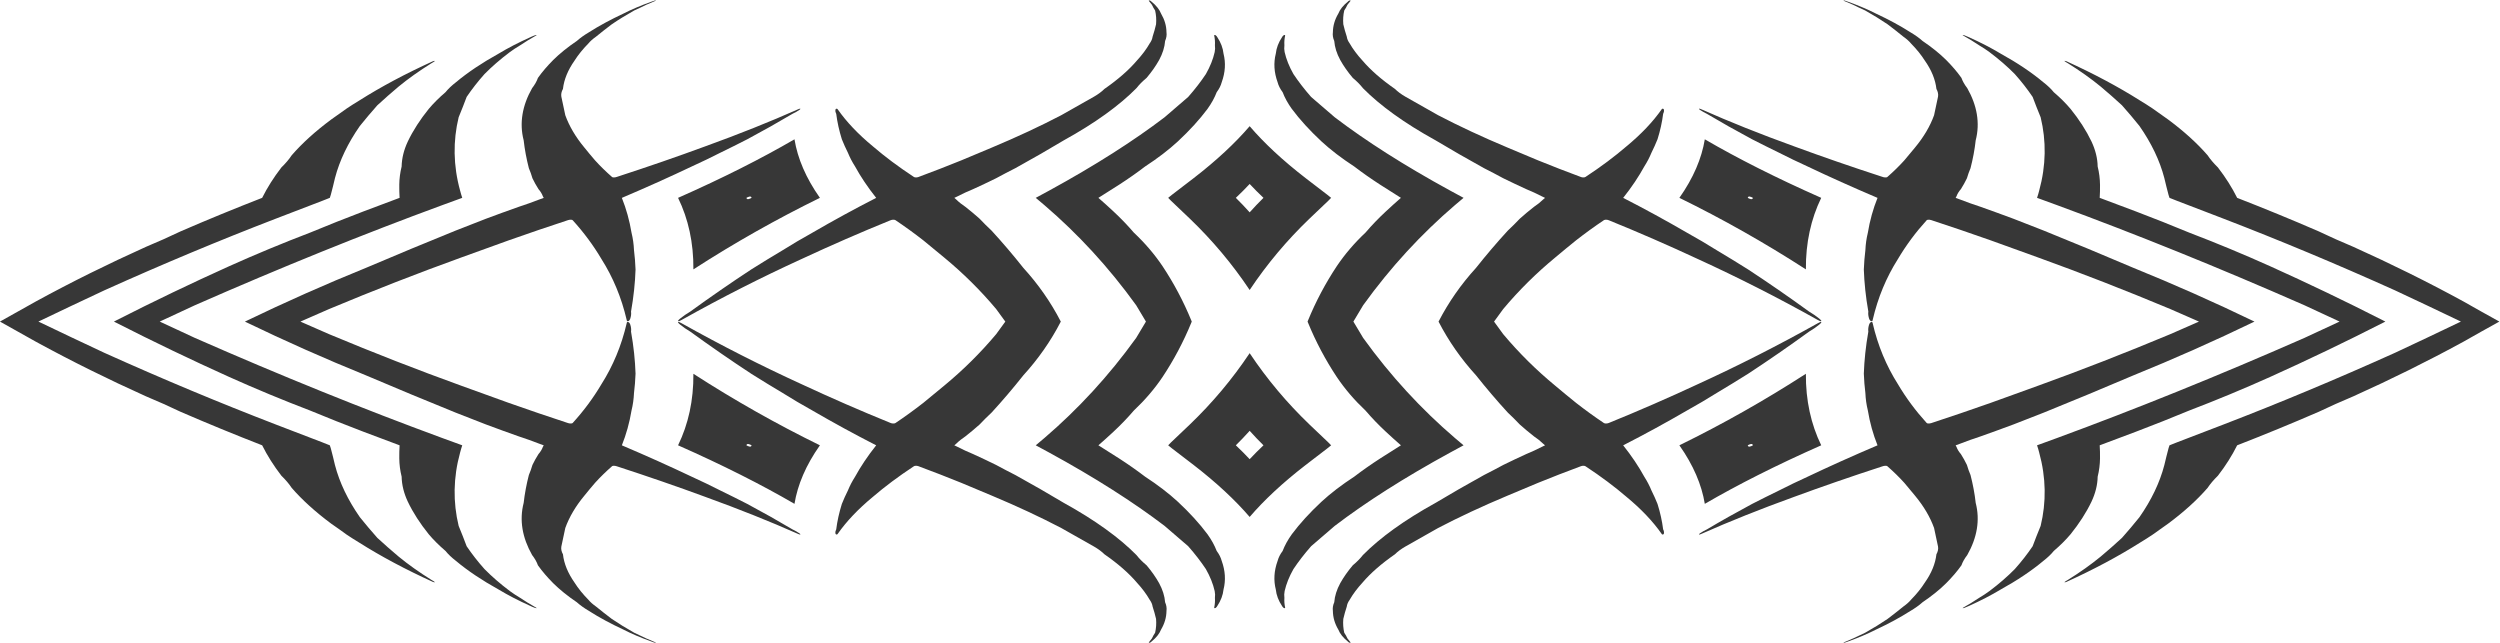 <svg version="1.1" viewBox="0 0 852.55 219.11" xml:space="preserve" xmlns="http://www.w3.org/2000/svg"><g transform="matrix(1.333 0 0 -1.333 -14.635 568.21)" fill="#212121" fill-opacity=".896"><g fill="#212121" fill-opacity=".896"><g clip-path="url(#clipPath4711)" fill="#212121" fill-opacity=".896" fill-rule="evenodd"><path d="m393.2 343.99c0.786 1.08 1.567 2.15 2.337 3.207 4.033 4.814 8.484 9.207 13.318 13.193 1.779 1.497 3.555 2.962 5.331 4.392 2.31 1.808 4.696 3.533 7.153 5.181 0.144 0.073 0.366 0.107 0.609 0.093 0.244-0.014 0.49-0.075 0.684-0.166 7.535-3.06 15.131-6.368 22.788-9.932 10.149-4.643 20.353-9.815 30.58-15.539 0.187-0.117 0.402-0.224 0.634-0.315 0.083-0.027 0.171-0.033 0.227-0.013 0.064 0.026 0.082 0.063 0.068 0.115-0.118 0.183-0.292 0.368-0.518 0.539-0.767 0.635-1.648 1.24-2.619 1.813-5.192 3.767-10.377 7.35-15.556 10.75-2.696 1.696-5.391 3.345-8.088 4.95-2.444 1.533-4.95 3.009-7.512 4.43-5.445 3.163-10.914 6.148-16.401 8.955 2.161 2.714 3.964 5.412 5.428 8.079 0.728 1.138 1.321 2.285 1.79 3.437 0.584 1.17 1.108 2.33 1.568 3.483 0.689 2.201 1.169 4.369 1.437 6.499 0.175 0.311 0.245 0.638 0.212 0.976 3e-3 0.091-0.04 0.188-0.126 0.281 0 0-0.088 0.049-0.154 0.061-0.059 0.011-0.119 7e-3 -0.154-6e-3 -0.086-0.048-0.14-0.104-0.166-0.165-2.218-3.171-5.211-6.339-8.996-9.466-3.04-2.613-6.519-5.217-10.443-7.8-0.093-0.079-0.264-0.134-0.477-0.147-0.216-0.011-0.456 0.018-0.66 0.082-3.815 1.415-7.493 2.843-11.032 4.282-2.659 1.099-5.266 2.192-7.817 3.276-6.504 2.727-12.426 5.494-17.75 8.274-2.863 1.621-5.662 3.207-8.397 4.754-1.086 0.63-1.978 1.295-2.661 1.978-3.473 2.408-6.234 4.83-8.278 7.227-1.367 1.485-2.464 2.958-3.294 4.411-0.42 0.578-0.669 1.16-0.743 1.736-0.355 1.071-0.652 2.123-0.888 3.158-0.104 1.206-0.021 2.385 0.242 3.533 0.329 0.483 0.599 0.966 0.81 1.45 0.246 0.347 0.514 0.69 0.812 1.029 0 0 0 0.049-0.049 0.072-0.043 0.016-0.114 0.023-0.17 0.011l-0.093-0.022c-0.185-0.084-0.318-0.182-0.39-0.286-1.194-0.963-2.023-1.997-2.452-3.079-0.892-1.511-1.359-3.093-1.376-4.735-0.101-0.734 0.014-1.485 0.35-2.238 0.123-1.589 0.632-3.221 1.535-4.88 0.837-1.503 1.905-3.028 3.204-4.571 1.018-0.843 1.885-1.72 2.592-2.624 4.371-4.433 10.582-8.934 18.59-13.351 3.889-2.333 8.018-4.704 12.384-7.116 1.668-0.84 3.312-1.704 4.943-2.588 1.892-0.931 3.847-1.857 5.86-2.776 1.39-0.571 2.716-1.183 3.967-1.831 0.285-0.137 0.566-0.271 0.852-0.408-0.159-0.136-0.321-0.271-0.481-0.409-0.669-0.659-1.455-1.292-2.361-1.891-1.255-0.98-2.463-1.997-3.631-3.039-0.958-1.015-1.976-2.027-3.054-3.036-2.776-3.023-5.488-6.203-8.138-9.544-3.786-4.152-7.002-8.731-9.581-13.734 2.579-5.006 5.795-9.585 9.581-13.737 2.65-3.34 5.362-6.52 8.138-9.544 1.078-1.008 2.096-2.021 3.054-3.035 1.168-1.042 2.376-2.06 3.631-3.039 0.906-0.6 1.692-1.232 2.361-1.892 0.16-0.137 0.322-0.273 0.481-0.408-0.286-0.137-0.567-0.272-0.852-0.408-1.251-0.65-2.577-1.26-3.967-1.831-2.013-0.919-3.968-1.845-5.86-2.776-1.631-0.885-3.275-1.747-4.943-2.588-4.366-2.412-8.495-4.784-12.384-7.117-8.008-4.417-14.219-8.918-18.59-13.351-0.707-0.905-1.574-1.78-2.592-2.624-1.299-1.542-2.367-3.069-3.204-4.569-0.903-1.661-1.412-3.292-1.535-4.882-0.336-0.754-0.451-1.503-0.35-2.239 0.017-1.64 0.484-3.224 1.376-4.73 0.429-1.086 1.258-2.119 2.452-3.082 0.072-0.106 0.205-0.202 0.39-0.287l0.093-0.023c0.056-0.011 0.127-2e-3 0.17 0.011 0.049 0.026 0.049 0.073 0.049 0.073-0.298 0.339-0.566 0.682-0.812 1.029-0.211 0.483-0.481 0.968-0.81 1.451-0.263 1.146-0.346 2.326-0.242 3.533 0.236 1.033 0.533 2.087 0.888 3.158 0.074 0.576 0.323 1.156 0.743 1.735 0.83 1.452 1.927 2.926 3.294 4.412 2.044 2.397 4.805 4.818 8.278 7.228 0.683 0.684 1.575 1.347 2.661 1.975 2.735 1.55 5.534 3.135 8.397 4.753 5.324 2.783 11.246 5.549 17.75 8.276 2.551 1.086 5.158 2.176 7.817 3.276 3.539 1.44 7.217 2.868 11.032 4.282 0.204 0.066 0.444 0.093 0.66 0.081 0.213-0.011 0.384-0.066 0.477-0.145 3.924-2.585 7.403-5.188 10.443-7.8 3.785-3.128 6.778-6.295 8.996-9.465 0.026-0.063 0.08-0.118 0.166-0.167 0.035-0.013 0.095-0.017 0.154-6e-3 0.066 0.012 0.154 0.061 0.154 0.061 0.086 0.093 0.129 0.19 0.126 0.281 0.033 0.338-0.037 0.665-0.212 0.975-0.268 2.133-0.748 4.299-1.437 6.501-0.46 1.152-0.984 2.312-1.568 3.484-0.469 1.15-1.062 2.297-1.79 3.437-1.464 2.666-3.267 5.363-5.428 8.078 5.487 2.807 10.956 5.79 16.401 8.955 2.562 1.421 5.068 2.896 7.512 4.431 2.697 1.604 5.392 3.254 8.088 4.949 5.179 3.399 10.364 6.982 15.556 10.749 0.971 0.573 1.852 1.179 2.619 1.814 0.226 0.17 0.4 0.355 0.518 0.539 0.014 0.051-4e-3 0.088-0.068 0.115-0.056 0.02-0.144 0.013-0.227-0.014-0.232-0.091-0.447-0.198-0.634-0.316-10.227-5.722-20.431-10.894-30.58-15.537-7.657-3.565-15.253-6.873-22.788-9.933-0.194-0.09-0.44-0.152-0.684-0.165-0.243-0.014-0.465 0.019-0.609 0.093-2.457 1.648-4.843 3.373-7.153 5.18-1.776 1.43-3.552 2.894-5.331 4.393-4.834 3.985-9.285 8.378-13.318 13.192-0.77 1.058-1.551 2.127-2.337 3.21"/><path d="m268.17 343.99c-0.788 1.081-1.566 2.15-2.338 3.207-4.034 4.814-8.486 9.207-13.317 13.193-1.781 1.497-3.557 2.961-5.332 4.392-2.31 1.807-4.697 3.532-7.154 5.181-0.146 0.072-0.365 0.107-0.61 0.093-0.244-0.014-0.489-0.075-0.682-0.166-7.535-3.06-15.133-6.368-22.79-9.933-10.149-4.642-20.353-9.814-30.579-15.538-0.187-0.116-0.402-0.222-0.635-0.315-0.082-0.028-0.17-0.033-0.226-0.014-0.064 0.027-0.082 0.064-0.067 0.116 0.123 0.181 0.291 0.368 0.517 0.539 0.768 0.635 1.649 1.24 2.62 1.813 5.192 3.767 10.377 7.349 15.555 10.75 2.697 1.695 5.39 3.347 8.088 4.95 2.445 1.535 4.951 3.009 7.512 4.43 5.443 3.165 10.914 6.148 16.401 8.955-2.16 2.714-3.968 5.41-5.427 8.079-0.729 1.136-1.323 2.285-1.791 3.437-0.587 1.169-1.107 2.33-1.568 3.483-0.689 2.201-1.168 4.369-1.437 6.499-0.174 0.311-0.243 0.638-0.212 0.976-2e-3 0.091 0.045 0.185 0.126 0.281 0 0 0.088 0.05 0.156 0.061 0.059 0.012 0.119 9e-3 0.152-6e-3 0.084-0.048 0.139-0.105 0.166-0.165 2.217-3.172 5.209-6.34 8.997-9.466 3.038-2.613 6.519-5.217 10.443-7.8 0.092-0.079 0.262-0.134 0.477-0.147 0.214-0.011 0.454 0.018 0.66 0.082 3.814 1.415 7.493 2.844 11.032 4.282 2.659 1.101 5.263 2.192 7.818 3.276 6.502 2.727 12.426 5.493 17.75 8.274 2.86 1.62 5.659 3.207 8.397 4.754 1.085 0.631 1.977 1.295 2.661 1.978 3.473 2.407 6.232 4.83 8.276 7.227 1.369 1.485 2.466 2.958 3.295 4.411 0.421 0.577 0.667 1.16 0.746 1.736 0.353 1.071 0.65 2.123 0.884 3.158 0.105 1.206 0.022 2.385-0.242 3.533-0.328 0.483-0.598 0.966-0.812 1.45-0.243 0.348-0.511 0.69-0.809 1.029 0 0 0 0.049 0.046 0.072 0.046 0.016 0.118 0.02 0.172 0.011l0.094-0.022c0.184-0.084 0.317-0.182 0.39-0.286 1.195-0.962 2.021-1.997 2.452-3.079 0.89-1.511 1.356-3.093 1.375-4.735 0.1-0.734-0.013-1.485-0.35-2.238-0.122-1.589-0.632-3.221-1.532-4.88-0.838-1.503-1.907-3.028-3.207-4.571-1.019-0.841-1.885-1.72-2.593-2.624-4.367-4.432-10.58-8.933-18.588-13.351-3.889-2.331-8.016-4.705-12.386-7.116-1.664-0.84-3.312-1.704-4.942-2.588-1.892-0.931-3.845-1.857-5.862-2.776-1.389-0.571-2.713-1.181-3.964-1.831-0.284-0.136-0.569-0.271-0.854-0.408 0.161-0.136 0.322-0.273 0.483-0.409 0.667-0.661 1.457-1.292 2.36-1.891 1.254-0.98 2.463-1.997 3.634-3.039 0.955-1.015 1.974-2.027 3.054-3.036 2.776-3.022 5.486-6.204 8.136-9.544 3.786-4.152 7.003-8.732 9.579-13.734-2.576-5.005-5.793-9.585-9.579-13.737-2.65-3.34-5.36-6.522-8.136-9.544-1.08-1.008-2.099-2.021-3.054-3.035-1.171-1.042-2.38-2.06-3.634-3.039-0.903-0.6-1.693-1.229-2.36-1.892-0.161-0.135-0.322-0.273-0.483-0.408 0.285-0.137 0.57-0.273 0.854-0.408 1.251-0.65 2.575-1.26 3.964-1.831 2.017-0.919 3.97-1.845 5.862-2.776 1.63-0.885 3.278-1.747 4.942-2.588 4.37-2.412 8.497-4.785 12.386-7.117 8.008-4.419 14.221-8.918 18.588-13.351 0.708-0.905 1.574-1.782 2.593-2.624 1.3-1.542 2.369-3.069 3.207-4.569 0.9-1.661 1.41-3.292 1.532-4.882 0.337-0.754 0.45-1.503 0.35-2.239-0.019-1.64-0.485-3.224-1.375-4.73-0.431-1.086-1.257-2.122-2.452-3.082-0.073-0.106-0.206-0.202-0.39-0.287l-0.094-0.023c-0.054-7e-3 -0.126-2e-3 -0.172 0.011-0.046 0.026-0.046 0.073-0.046 0.073 0.298 0.339 0.566 0.682 0.809 1.029 0.214 0.483 0.484 0.968 0.812 1.451 0.264 1.146 0.347 2.326 0.242 3.533-0.234 1.033-0.531 2.087-0.884 3.158-0.079 0.576-0.325 1.156-0.746 1.735-0.829 1.452-1.926 2.926-3.295 4.412-2.044 2.397-4.803 4.82-8.276 7.228-0.684 0.684-1.576 1.347-2.661 1.975-2.738 1.55-5.537 3.135-8.397 4.753-5.324 2.783-11.248 5.549-17.75 8.276-2.555 1.086-5.159 2.176-7.818 3.276-3.539 1.439-7.218 2.868-11.032 4.282-0.206 0.066-0.446 0.093-0.66 0.081-0.215-0.011-0.385-0.066-0.477-0.145-3.924-2.585-7.405-5.188-10.443-7.8-3.788-3.128-6.78-6.295-8.997-9.465-0.027-0.062-0.082-0.118-0.166-0.167-0.033-0.014-0.093-0.017-0.152-6e-3 -0.068 0.011-0.156 0.061-0.156 0.061-0.081 0.099-0.128 0.19-0.126 0.281-0.031 0.338 0.038 0.665 0.212 0.975 0.269 2.133 0.748 4.3 1.437 6.501 0.461 1.152 0.981 2.314 1.568 3.484 0.468 1.15 1.062 2.3 1.791 3.437 1.459 2.668 3.267 5.363 5.427 8.078-5.487 2.807-10.958 5.79-16.401 8.955-2.561 1.421-5.067 2.895-7.512 4.431-2.698 1.602-5.391 3.254-8.088 4.949-5.178 3.4-10.363 6.982-15.555 10.749-0.971 0.573-1.852 1.179-2.62 1.814-0.226 0.17-0.394 0.358-0.517 0.539-0.015 0.051 3e-3 0.088 0.067 0.115 0.056 0.02 0.144 0.014 0.226-0.014 0.233-0.091 0.448-0.199 0.635-0.316 10.226-5.724 20.43-10.894 30.579-15.536 7.657-3.566 15.255-6.874 22.79-9.934 0.193-0.09 0.438-0.152 0.682-0.165 0.245-0.014 0.464 0.02 0.61 0.093 2.457 1.649 4.844 3.374 7.154 5.18 1.775 1.432 3.551 2.894 5.332 4.393 4.831 3.985 9.283 8.378 13.317 13.192 0.772 1.058 1.55 2.127 2.338 3.21"/><path d="m573.54 343.99c-2.469 1.081-4.912 2.15-7.324 3.207-11.518 4.816-22.797 9.208-33.824 13.193-4.109 1.502-8.161 2.961-12.158 4.392-5.12 1.808-10.188 3.536-15.206 5.181-0.26 0.075-0.532 0.106-0.754 0.093-0.223-0.014-0.374-0.075-0.424-0.166-2.782-3.06-5.241-6.367-7.353-9.932-2.936-4.641-5.105-9.814-6.429-15.539 0-0.117-0.051-0.224-0.143-0.315-0.039-0.029-0.121-0.033-0.206-0.013-0.1 0.023-0.192 0.067-0.248 0.115-0.165 0.184-0.269 0.365-0.319 0.539-0.206 0.635-0.281 1.24-0.199 1.813-0.667 3.768-1.036 7.349-1.154 10.75 0.063 1.695 0.198 3.344 0.398 4.95 0.065 1.532 0.272 3.009 0.625 4.43 0.517 3.166 1.355 6.149 2.481 8.955-6.379 2.714-12.375 5.41-17.983 8.079-2.498 1.137-4.878 2.282-7.134 3.437-2.403 1.17-4.731 2.328-6.981 3.483-4.112 2.201-7.959 4.367-11.54 6.499-0.657 0.311-1.237 0.638-1.728 0.976-0.144 0.089-0.246 0.188-0.312 0.281 0 0 0.011 0.049 0.062 0.061 0.04 0.011 0.105 9e-3 0.161-6e-3 0.159-0.048 0.302-0.103 0.424-0.165 7.145-3.171 15.062-6.339 23.711-9.466 7.096-2.613 14.624-5.218 22.565-7.8 0.214-0.084 0.468-0.134 0.702-0.147 0.235-0.011 0.427 0.018 0.534 0.082 1.62 1.412 3.073 2.844 4.376 4.282 0.948 1.102 1.857 2.191 2.729 3.276 2.264 2.725 3.884 5.494 4.885 8.274 0.345 1.621 0.681 3.205 1.011 4.754 0.109 0.629-0.034 1.294-0.413 1.978-0.269 2.407-1.269 4.831-2.956 7.227-0.937 1.487-2.136 2.956-3.561 4.411-0.477 0.578-1.134 1.158-1.954 1.736-1.312 1.068-2.65 2.122-4.024 3.158-1.772 1.202-3.686 2.382-5.735 3.533-1.077 0.481-2.101 0.964-3.065 1.45-0.783 0.346-1.586 0.687-2.409 1.029-0.053 0.027-0.063 0.072-0.063 0.072s0.084 0.021 0.154 0.011c0.043-8e-3 0.084-0.016 0.127-0.022 0.317-0.086 0.598-0.183 0.836-0.286 2.689-0.966 5.122-2.001 7.241-3.079 3.235-1.51 6.16-3.094 8.73-4.735 1.244-0.734 2.295-1.481 3.13-2.238 2.348-1.587 4.377-3.221 6.051-4.88 1.495-1.506 2.805-3.025 3.899-4.571 0.298-0.84 0.785-1.72 1.486-2.624 2.52-4.432 3.307-8.934 2.161-13.351-0.256-2.333-0.702-4.705-1.322-7.116-0.358-0.842-0.668-1.703-0.923-2.588-0.445-0.93-0.959-1.856-1.543-2.776-0.504-0.571-0.882-1.18-1.121-1.831-0.07-0.137-0.142-0.274-0.22-0.408 0.373-0.135 0.746-0.272 1.121-0.409 1.695-0.659 3.464-1.295 5.298-1.891 2.779-0.984 5.565-1.997 8.356-3.039 2.532-1.016 5.125-2.027 7.774-3.036 7.476-3.022 15.129-6.203 22.968-9.544 10.242-4.152 20.578-8.731 30.934-13.734-10.356-5.006-20.692-9.584-30.934-13.737-7.839-3.34-15.492-6.522-22.968-9.544-2.649-1.008-5.242-2.02-7.774-3.035-2.791-1.042-5.577-2.055-8.356-3.039-1.834-0.597-3.603-1.232-5.298-1.892-0.375-0.137-0.748-0.273-1.121-0.408 0.078-0.134 0.15-0.272 0.22-0.408 0.239-0.651 0.617-1.26 1.121-1.831 0.584-0.919 1.098-1.846 1.543-2.776 0.255-0.886 0.565-1.747 0.923-2.588 0.62-2.412 1.066-4.784 1.322-7.117 1.146-4.417 0.359-8.918-2.161-13.351-0.701-0.905-1.188-1.782-1.486-2.624-1.094-1.545-2.404-3.063-3.899-4.569-1.674-1.661-3.703-3.296-6.051-4.882-0.835-0.756-1.886-1.503-3.13-2.239-2.57-1.64-5.495-3.224-8.73-4.73-2.119-1.084-4.552-2.117-7.241-3.082-0.238-0.106-0.519-0.2-0.836-0.287-0.043-5e-3 -0.084-0.014-0.127-0.023-0.07-0.011-0.154 0.011-0.154 0.011s0.01 0.05 0.063 0.073c0.823 0.343 1.626 0.682 2.409 1.029 0.964 0.485 1.988 0.968 3.065 1.451 2.049 1.148 3.963 2.33 5.735 3.533 1.374 1.039 2.712 2.09 4.024 3.158 0.82 0.578 1.477 1.156 1.954 1.735 1.425 1.456 2.624 2.923 3.561 4.412 1.687 2.397 2.687 4.82 2.956 7.228 0.379 0.684 0.522 1.347 0.413 1.975-0.33 1.551-0.666 3.135-1.011 4.753-1.001 2.783-2.621 5.551-4.885 8.276-0.872 1.086-1.781 2.176-2.729 3.276-1.303 1.439-2.756 2.871-4.376 4.282-0.107 0.066-0.299 0.093-0.534 0.081-0.234-0.011-0.488-0.064-0.702-0.145-7.941-2.583-15.469-5.188-22.565-7.8-8.649-3.128-16.566-6.295-23.711-9.465-0.122-0.063-0.265-0.118-0.424-0.167-0.056-0.015-0.121-0.017-0.161-6e-3 -0.051 0.012-0.062 0.061-0.062 0.061 0.066 0.094 0.168 0.192 0.312 0.281 0.491 0.338 1.071 0.665 1.728 0.975 3.581 2.133 7.428 4.299 11.54 6.501 2.25 1.154 4.578 2.312 6.981 3.484 2.256 1.155 4.636 2.297 7.134 3.437 5.608 2.668 11.604 5.363 17.983 8.078-1.126 2.807-1.964 5.787-2.481 8.955-0.353 1.421-0.56 2.898-0.625 4.431-0.2 1.605-0.335 3.254-0.398 4.949 0.118 3.4 0.487 6.982 1.154 10.749-0.082 0.573-7e-3 1.179 0.199 1.814 0.05 0.174 0.154 0.355 0.319 0.539 0.056 0.048 0.148 0.092 0.248 0.115 0.085 0.02 0.167 0.015 0.206-0.014 0.092-0.09 0.143-0.198 0.143-0.316 1.324-5.724 3.493-10.897 6.429-15.537 2.112-3.566 4.571-6.873 7.353-9.933 0.05-0.09 0.201-0.152 0.424-0.165 0.222-0.014 0.494 0.017 0.754 0.093 5.018 1.644 10.086 3.372 15.206 5.18 3.997 1.432 8.049 2.891 12.158 4.393 11.027 3.984 22.306 8.377 33.824 13.192 2.412 1.057 4.855 2.127 7.324 3.21"/><path d="m87.833 343.99c2.467 1.081 4.907 2.15 7.322 3.207 11.517 4.816 22.796 9.207 33.822 13.193 4.108 1.498 8.161 2.962 12.158 4.392 5.119 1.812 10.189 3.534 15.207 5.181 0.259 0.076 0.532 0.106 0.755 0.093 0.222-0.014 0.372-0.075 0.424-0.166 2.782-3.058 5.242-6.364 7.351-9.933 2.936-4.64 5.1-9.814 6.429-15.538-4e-3 -0.117 0.05-0.227 0.144-0.315 0.04-0.026 0.121-0.035 0.206-0.014 0.1 0.022 0.19 0.068 0.247 0.116 0.166 0.182 0.271 0.365 0.319 0.539 0.206 0.635 0.281 1.24 0.199 1.813 0.667 3.768 1.041 7.349 1.154 10.75-0.062 1.695-0.198 3.344-0.396 4.95-0.071 1.532-0.273 3.009-0.625 4.43-0.527 3.165-1.356 6.149-2.482 8.955 6.378 2.714 12.374 5.412 17.983 8.079 2.498 1.138 4.877 2.284 7.134 3.437 2.405 1.168 4.731 2.328 6.982 3.483 4.112 2.2 7.957 4.369 11.538 6.499 0.657 0.311 1.237 0.638 1.729 0.976 0.143 0.09 0.252 0.183 0.313 0.281 0 0-0.013 0.049-0.062 0.061-0.043 0.011-0.106 7e-3 -0.163-6e-3 -0.158-0.047-0.302-0.102-0.424-0.165-7.147-3.169-15.061-6.339-23.709-9.466-7.097-2.616-14.625-5.218-22.565-7.8-0.216-0.081-0.47-0.134-0.704-0.147-0.235-0.011-0.428 0.018-0.533 0.082-1.615 1.415-3.076 2.843-4.377 4.282-0.95 1.099-1.855 2.195-2.728 3.276-2.262 2.728-3.886 5.494-4.886 8.274-0.346 1.621-0.679 3.205-1.011 4.754-0.104 0.629 0.031 1.296 0.414 1.978 0.267 2.407 1.273 4.829 2.956 7.227 0.939 1.488 2.132 2.959 3.562 4.411 0.476 0.577 1.132 1.16 1.953 1.736 1.31 1.069 2.648 2.126 4.023 3.158 1.771 1.206 3.687 2.385 5.735 3.533 1.078 0.481 2.099 0.967 3.065 1.45 0.782 0.351 1.585 0.69 2.408 1.029 0.058 0.022 0.066 0.072 0.066 0.072s-0.085 0.02-0.155 0.011c-0.043-7e-3 -0.086-0.01-0.128-0.022-0.317-0.083-0.602-0.179-0.835-0.286-2.69-0.962-5.124-1.997-7.24-3.079-3.234-1.514-6.162-3.095-8.731-4.735-1.243-0.735-2.292-1.485-3.13-2.238-2.347-1.589-4.377-3.221-6.051-4.88-1.495-1.506-2.802-3.028-3.899-4.571-0.294-0.841-0.785-1.72-1.486-2.624-2.517-4.435-3.306-8.934-2.163-13.351 0.263-2.332 0.706-4.704 1.324-7.116 0.362-0.84 0.665-1.704 0.921-2.588 0.443-0.932 0.959-1.856 1.545-2.776 0.502-0.572 0.881-1.18 1.119-1.831 0.069-0.138 0.146-0.273 0.222-0.408-0.373-0.137-0.747-0.271-1.12-0.409-1.694-0.661-3.466-1.293-5.3-1.891-2.779-0.983-5.566-1.996-8.356-3.039-2.534-1.015-5.125-2.027-7.772-3.036-7.475-3.026-15.129-6.203-22.971-9.544-10.239-4.152-20.573-8.731-30.929-13.734 10.356-5.006 20.69-9.585 30.929-13.737 7.842-3.34 15.496-6.519 22.971-9.544 2.647-1.008 5.238-2.021 7.772-3.035 2.79-1.044 5.577-2.056 8.356-3.039 1.834-0.6 3.606-1.23 5.3-1.892 0.373-0.139 0.747-0.272 1.12-0.408-0.076-0.137-0.153-0.271-0.222-0.408-0.238-0.651-0.617-1.258-1.119-1.831-0.586-0.919-1.102-1.845-1.545-2.776-0.256-0.885-0.559-1.747-0.921-2.588-0.618-2.412-1.061-4.785-1.324-7.117-1.143-4.417-0.354-8.917 2.163-13.351 0.701-0.905 1.192-1.782 1.486-2.624 1.097-1.542 2.404-3.065 3.899-4.569 1.674-1.661 3.704-3.292 6.051-4.882 0.838-0.754 1.887-1.503 3.13-2.239 2.569-1.639 5.497-3.222 8.731-4.73 2.116-1.086 4.55-2.122 7.24-3.082 0.233-0.109 0.518-0.205 0.835-0.287 0.042-0.012 0.085-0.014 0.128-0.023 0.07-7e-3 0.155 0.011 0.155 0.011s-8e-3 0.052-0.066 0.073c-0.823 0.339-1.626 0.679-2.408 1.029-0.966 0.483-1.987 0.968-3.065 1.451-2.048 1.148-3.964 2.326-5.735 3.533-1.375 1.031-2.713 2.09-4.023 3.158-0.821 0.576-1.477 1.156-1.953 1.735-1.43 1.45-2.623 2.923-3.562 4.412-1.683 2.399-2.689 4.82-2.956 7.228-0.383 0.681-0.518 1.347-0.414 1.975 0.332 1.551 0.665 3.135 1.011 4.753 1 2.783 2.624 5.549 4.886 8.276 0.873 1.083 1.778 2.176 2.728 3.276 1.301 1.44 2.762 2.865 4.377 4.282 0.105 0.066 0.298 0.093 0.533 0.081 0.234-0.011 0.488-0.065 0.704-0.145 7.94-2.583 15.468-5.185 22.565-7.8 8.648-3.128 16.562-6.298 23.709-9.465 0.122-0.064 0.266-0.12 0.424-0.167 0.057-0.013 0.12-0.017 0.163-6e-3 0.049 0.012 0.062 0.061 0.062 0.061-0.061 0.099-0.17 0.19-0.313 0.281-0.492 0.338-1.072 0.665-1.729 0.975-3.581 2.133-7.426 4.302-11.538 6.501-2.251 1.154-4.577 2.314-6.982 3.484-2.257 1.152-4.636 2.297-7.134 3.437-5.609 2.666-11.605 5.363-17.983 8.078 1.126 2.807 1.955 5.79 2.482 8.955 0.352 1.421 0.554 2.898 0.625 4.431 0.198 1.605 0.334 3.254 0.396 4.949-0.113 3.4-0.487 6.982-1.154 10.749 0.082 0.573 7e-3 1.179-0.199 1.814-0.048 0.174-0.153 0.356-0.319 0.539-0.057 0.048-0.147 0.093-0.247 0.115-0.085 0.021-0.166 0.013-0.206-0.014-0.094-0.088-0.148-0.198-0.144-0.316-1.329-5.723-3.493-10.897-6.429-15.536-2.109-3.57-4.569-6.876-7.351-9.934-0.052-0.09-0.202-0.152-0.424-0.165-0.223-0.014-0.496 0.016-0.755 0.093-5.018 1.647-10.088 3.37-15.207 5.18-3.997 1.43-8.05 2.894-12.158 4.393-11.026 3.985-22.305 8.377-33.822 13.192-2.415 1.057-4.855 2.127-7.322 3.21"/><path d="m330.68 371.94c-1.136 1.268-2.315 2.505-3.539 3.709 1.258 1.188 2.437 2.372 3.539 3.551 1.098-1.179 2.278-2.363 3.535-3.551-1.225-1.204-2.404-2.441-3.535-3.709m0-55.89c1.131-1.269 2.31-2.505 3.535-3.709-1.257-1.19-2.437-2.373-3.535-3.551-1.102 1.178-2.281 2.361-3.539 3.551 1.224 1.204 2.403 2.44 3.539 3.709m0 77.93c-3.71-4.323-8.472-8.766-14.32-13.286-1.86-1.404-3.729-2.837-5.615-4.302-0.295-0.248-0.6-0.496-0.91-0.743 0.249-0.248 0.493-0.497 0.73-0.75 1.569-1.519 3.187-3.059 4.86-4.623 5.671-5.448 10.786-11.504 15.255-18.2 4.465 6.696 9.581 12.752 15.252 18.2 1.672 1.564 3.291 3.104 4.86 4.623 0.238 0.253 0.48 0.502 0.731 0.75-0.311 0.247-0.616 0.495-0.914 0.743-1.885 1.465-3.752 2.898-5.611 4.302-5.85 4.52-10.612 8.963-14.318 13.286m0-99.968c3.706 4.32 8.468 8.763 14.318 13.283 1.859 1.403 3.726 2.837 5.611 4.302 0.298 0.25 0.603 0.496 0.914 0.744-0.251 0.246-0.493 0.497-0.731 0.751-1.569 1.517-3.188 3.056-4.86 4.621-5.671 5.449-10.787 11.504-15.252 18.201-4.469-6.697-9.584-12.752-15.255-18.201-1.673-1.564-3.291-3.104-4.86-4.621-0.237-0.254-0.481-0.505-0.73-0.751 0.31-0.248 0.615-0.494 0.91-0.744 1.886-1.465 3.755-2.899 5.615-4.302 5.848-4.52 10.61-8.963 14.32-13.283m-14.817 49.984c-0.027 0.071-0.057 0.143-0.085 0.216-2.035 4.974-4.511 9.621-7.377 13.944-2.069 3.074-4.533 5.948-7.362 8.609-1.605 1.875-3.335 3.673-5.184 5.388-1.275 1.194-2.568 2.357-3.874 3.496 1.818 1.125 3.58 2.241 5.291 3.353 2.394 1.549 4.611 3.106 6.653 4.667 3.237 2.108 6.034 4.251 8.376 6.41 3.03 2.82 5.558 5.602 7.592 8.325 1.028 1.433 1.81 2.86 2.349 4.271 0.638 0.847 1.069 1.704 1.289 2.559 0.914 2.516 1.054 4.963 0.46 7.301-0.154 1.449-0.687 2.852-1.579 4.197-0.087 0.179-0.234 0.354-0.438 0.519-0.042 0.027-0.109 0.048-0.189 0.061l-0.085-1e-3 -0.066-0.026c-0.011-0.04-0.019-0.08-0.03-0.121 0.18-0.816 0.243-1.647 0.188-2.49 0.074-0.574 0.057-1.154-0.064-1.739-0.414-1.833-1.164-3.712-2.253-5.624-1.27-1.91-2.774-3.86-4.519-5.844-1.996-1.687-4.012-3.423-6.046-5.208-7.927-6.037-17.747-12.317-29.539-18.761-1.114-0.619-2.255-1.233-3.418-1.849 0.76-0.619 1.507-1.249 2.242-1.891 8.547-7.329 16.409-15.811 23.454-25.593 0.811-1.371 1.641-2.761 2.493-4.169-0.852-1.411-1.682-2.8-2.493-4.172-7.045-9.782-14.907-18.264-23.454-25.593-0.735-0.64-1.482-1.272-2.242-1.89 1.163-0.616 2.304-1.233 3.418-1.849 11.792-6.443 21.612-12.725 29.539-18.762 2.034-1.784 4.05-3.519 6.046-5.208 1.745-1.983 3.249-3.933 4.519-5.842 1.089-1.914 1.839-3.791 2.253-5.625 0.121-0.585 0.138-1.166 0.064-1.739 0.055-0.842-8e-3 -1.675-0.188-2.491 0.011-0.039 0.019-0.08 0.03-0.12l0.066-0.026 0.085-2e-3c0.08 0.014 0.147 0.035 0.189 0.061 0.204 0.165 0.351 0.34 0.438 0.52 0.892 1.344 1.425 2.746 1.579 4.195 0.594 2.338 0.454 4.788-0.46 7.302-0.22 0.854-0.651 1.711-1.289 2.561-0.539 1.408-1.321 2.836-2.349 4.269-2.034 2.725-4.562 5.505-7.592 8.324-2.342 2.16-5.139 4.304-8.376 6.412-2.042 1.56-4.259 3.117-6.653 4.667-1.711 1.111-3.473 2.228-5.291 3.353 1.306 1.139 2.599 2.302 3.874 3.495 1.849 1.715 3.579 3.514 5.184 5.389 2.829 2.661 5.293 5.534 7.362 8.608 2.866 4.325 5.342 8.97 7.377 13.945 0.028 0.071 0.058 0.144 0.085 0.218m41.351 0c0.851 1.408 1.682 2.798 2.494 4.169 7.044 9.782 14.907 18.264 23.454 25.593 0.733 0.642 1.481 1.272 2.24 1.891-1.161 0.616-2.302 1.23-3.415 1.849-11.793 6.444-21.613 12.724-29.54 18.761-2.035 1.785-4.051 3.521-6.05 5.208-1.741 1.984-3.245 3.934-4.516 5.844-1.089 1.913-1.838 3.791-2.255 5.624-0.117 0.585-0.138 1.165-0.061 1.739-0.056 0.843 8e-3 1.674 0.191 2.49-0.014 0.041-0.026 0.081-0.032 0.121l-0.067 0.026-0.086 1e-3c-0.078-0.013-0.146-0.033-0.188-0.061-0.203-0.165-0.353-0.34-0.437-0.519-0.892-1.344-1.428-2.748-1.581-4.197-0.594-2.338-0.453-4.785 0.459-7.301 0.223-0.855 0.651-1.712 1.291-2.559 0.537-1.411 1.32-2.838 2.349-4.271 2.034-2.723 4.562-5.505 7.592-8.325 2.342-2.159 5.139-4.302 8.376-6.41 2.041-1.561 4.259-3.118 6.652-4.667 1.712-1.112 3.476-2.228 5.291-3.353-1.307-1.139-2.597-2.304-3.875-3.496-1.848-1.715-3.577-3.513-5.183-5.388-2.829-2.661-5.294-5.535-7.36-8.609-2.868-4.323-5.344-8.969-7.38-13.944-0.026-0.073-0.056-0.145-0.084-0.216 0.028-0.074 0.058-0.147 0.084-0.218 2.036-4.975 4.512-9.62 7.38-13.945 2.066-3.074 4.531-5.947 7.36-8.608 1.606-1.875 3.335-3.674 5.183-5.389 1.278-1.192 2.568-2.356 3.875-3.495-1.815-1.125-3.579-2.242-5.291-3.353-2.393-1.55-4.611-3.107-6.652-4.667-3.237-2.108-6.034-4.252-8.376-6.412-3.03-2.819-5.558-5.599-7.592-8.324-1.029-1.433-1.812-2.861-2.349-4.269-0.64-0.85-1.068-1.707-1.291-2.561-0.912-2.514-1.053-4.964-0.459-7.302 0.153-1.449 0.689-2.851 1.581-4.195 0.084-0.18 0.234-0.355 0.437-0.52 0.042-0.026 0.11-0.047 0.188-0.061l0.086 2e-3 0.067 0.026c6e-3 0.04 0.018 0.081 0.032 0.12-0.183 0.816-0.247 1.649-0.191 2.491-0.077 0.573-0.056 1.154 0.061 1.739 0.417 1.834 1.166 3.711 2.255 5.625 1.271 1.909 2.775 3.859 4.516 5.842 1.999 1.689 4.015 3.424 6.05 5.208 7.927 6.037 17.747 12.319 29.54 18.762 1.113 0.616 2.254 1.233 3.415 1.849-0.759 0.618-1.507 1.25-2.24 1.89-8.547 7.329-16.41 15.811-23.454 25.593-0.812 1.372-1.643 2.761-2.494 4.172m-155.28 31.653c0.128 0.064 0.254 0.13 0.382 0.194 0.112 0.061 0.257 0.105 0.408 0.132 0.044 4e-3 0.087 7e-3 0.128 7e-3 0.042 0 0.081-3e-3 0.12-7e-3 0.109-0.027 0.179-0.074 0.202-0.132 0.025-0.066 0.056-0.128 0.081-0.194-0.127-0.063-0.257-0.126-0.382-0.194-0.113-0.058-0.257-0.106-0.408-0.133-0.045-4e-3 -0.09-6e-3 -0.13-5e-3 -0.042-1e-3 -0.082 0-0.12 5e-3 -0.11 0.027-0.182 0.073-0.201 0.133-0.029 0.064-0.057 0.128-0.08 0.194m0-63.308c0.023 0.065 0.051 0.131 0.08 0.195 0.019 0.059 0.091 0.105 0.201 0.131 0.038 5e-3 0.078 7e-3 0.12 6e-3 0.04 0 0.085-1e-3 0.13-6e-3 0.151-0.026 0.295-0.072 0.408-0.131 0.125-0.07 0.255-0.132 0.382-0.195-0.025-0.067-0.056-0.129-0.081-0.196-0.023-0.056-0.093-0.103-0.202-0.13-0.039-4e-3 -0.078-8e-3 -0.12-8e-3 -0.041 0-0.084 4e-3 -0.128 8e-3 -0.151 0.024-0.296 0.069-0.408 0.13-0.128 0.065-0.254 0.13-0.382 0.196m257.49 63.308c-0.026-0.066-0.057-0.129-0.08-0.194-0.023-0.058-0.094-0.106-0.203-0.133-0.039-5e-3 -0.078-6e-3 -0.122-5e-3 -0.038-1e-3 -0.084 1e-3 -0.127 5e-3 -0.15 0.027-0.297 0.07-0.409 0.133-0.128 0.064-0.254 0.131-0.381 0.194 0.024 0.066 0.052 0.13 0.08 0.194 0.021 0.06 0.092 0.105 0.202 0.132 0.04 4e-3 0.081 7e-3 0.12 7e-3 0.042 0 0.086-3e-3 0.13-7e-3 0.15-0.027 0.294-0.074 0.406-0.132 0.127-0.066 0.256-0.13 0.384-0.194m0-63.308c-0.128-0.066-0.257-0.129-0.384-0.196-0.112-0.056-0.256-0.106-0.406-0.13-0.044-4e-3 -0.088-8e-3 -0.13-8e-3 -0.039 0-0.08 4e-3 -0.12 8e-3 -0.11 0.027-0.181 0.073-0.202 0.13-0.028 0.065-0.056 0.129-0.08 0.196 0.127 0.063 0.253 0.131 0.381 0.195 0.112 0.062 0.259 0.105 0.409 0.131 0.043 5e-3 0.089 6e-3 0.127 6e-3 0.044 0 0.083-1e-3 0.122-6e-3 0.109-0.026 0.18-0.074 0.203-0.131 0.023-0.066 0.054-0.13 0.08-0.195m-238.69 63.308-0.018 0.03c-3.554 5.038-5.685 10.047-6.486 14.946-8.413-4.897-18.33-9.909-29.714-14.946l-0.066-0.03 0.013-0.03c2.61-5.367 3.963-11.45 3.908-18.27 10.549 6.817 21.353 12.9 32.304 18.27zm0-63.308-0.059 0.03c-10.951 5.369-21.755 11.453-32.304 18.27 0.055-6.82-1.298-12.905-3.908-18.27l-0.013-0.03 0.066-0.03c11.384-5.037 21.301-10.049 29.714-14.945 0.801 4.896 2.932 9.906 6.486 14.945zm219.88 63.308 0.06-0.03c10.95-5.367 21.753-11.453 32.303-18.27-0.055 6.82 1.306 12.899 3.908 18.27l0.012 0.03-0.065 0.03c-11.384 5.038-21.302 10.049-29.713 14.946-0.803-4.899-2.932-9.909-6.485-14.946zm0-63.308 0.02-0.03c3.553-5.037 5.682-10.049 6.485-14.945 8.411 4.896 18.329 9.906 29.713 14.945l0.065 0.03-0.012 0.03c-2.602 5.371-3.963 11.45-3.908 18.27-10.55-6.817-21.353-12.902-32.303-18.27zm-388.77 31.655c3.042 1.407 6.033 2.797 8.976 4.169 22.251 9.78 43.298 18.264 63.236 25.593 1.73 0.64 3.456 1.27 5.18 1.891-0.201 0.617-0.392 1.23-0.546 1.849-1.777 6.443-1.833 12.722-0.376 18.761 0.738 1.785 1.418 3.521 2.047 5.208 1.34 1.982 2.861 3.936 4.564 5.844 1.883 1.911 4.052 3.794 6.488 5.624 0.792 0.581 1.672 1.167 2.641 1.739 1.253 0.843 2.608 1.674 4.058 2.49 0.05 0.043 0.106 0.078 0.156 0.121l-0.025 0.026-0.082 1e-3c-0.099-0.01-0.2-0.032-0.284-0.061-0.461-0.167-0.881-0.339-1.244-0.519-2.984-1.34-5.7-2.747-8.103-4.197-4.227-2.338-7.887-4.791-10.888-7.301-1.107-0.857-2.009-1.713-2.691-2.559-1.651-1.413-3.082-2.842-4.287-4.271-2.198-2.728-3.999-5.503-5.349-8.325-1.014-2.158-1.543-4.302-1.586-6.41-0.386-1.561-0.588-3.118-0.602-4.667-0.019-1.111 0.018-2.228 0.08-3.353-3.076-1.139-6.177-2.308-9.306-3.496-4.516-1.718-9.039-3.513-13.562-5.388-6.962-2.661-13.894-5.535-20.74-8.609-9.587-4.324-19.285-8.968-29.051-13.944-0.141-0.073-0.281-0.145-0.422-0.216 0.141-0.074 0.281-0.147 0.422-0.218 9.766-4.976 19.464-9.62 29.051-13.945 6.846-3.073 13.778-5.947 20.74-8.608 4.523-1.874 9.046-3.67 13.562-5.389 3.129-1.188 6.23-2.356 9.306-3.495-0.062-1.127-0.099-2.242-0.08-3.353 0.014-1.55 0.216-3.108 0.602-4.667 0.043-2.108 0.572-4.255 1.586-6.412 1.35-2.822 3.151-5.595 5.349-8.324 1.205-1.428 2.636-2.855 4.287-4.269 0.682-0.846 1.584-1.705 2.691-2.561 3.001-2.509 6.661-4.964 10.888-7.302 2.403-1.449 5.119-2.853 8.103-4.195 0.363-0.18 0.783-0.355 1.244-0.52 0.084-0.03 0.185-0.05 0.284-0.061l0.082 2e-3 0.025 0.026c-0.05 0.04-0.106 0.078-0.156 0.12-1.45 0.816-2.805 1.649-4.058 2.491-0.969 0.571-1.849 1.157-2.641 1.739-2.436 1.831-4.605 3.713-6.488 5.625-1.703 1.909-3.224 3.86-4.564 5.842-0.629 1.688-1.309 3.425-2.047 5.208-1.457 6.04-1.401 12.319 0.376 18.762 0.154 0.616 0.345 1.233 0.546 1.849-1.724 0.619-3.45 1.252-5.18 1.89-19.938 7.329-40.985 15.813-63.236 25.593-2.943 1.372-5.934 2.762-8.976 4.172m569.38 0c-0.14 0.071-0.282 0.143-0.422 0.216-9.764 4.979-19.464 9.62-29.053 13.944-6.845 3.075-13.777 5.951-20.738 8.609-4.522 1.879-9.046 3.673-13.563 5.388-3.128 1.192-6.229 2.357-9.306 3.496 0.071 1.125 0.095 2.242 0.08 3.353-0.018 1.549-0.211 3.108-0.601 4.667-0.034 2.108-0.573 4.252-1.586 6.41-1.354 2.82-3.147 5.603-5.349 8.325-1.203 1.431-2.636 2.857-4.29 4.271-0.678 0.846-1.583 1.702-2.687 2.559-3 2.512-6.66 4.963-10.89 7.301-2.404 1.448-5.12 2.853-8.1 4.197-0.368 0.178-0.785 0.351-1.246 0.519-0.085 0.029-0.183 0.051-0.284 0.061-0.034 5e-3 -0.084-1e-3 -0.084-1e-3l-0.023-0.026c0.051-0.043 0.107-0.078 0.156-0.121 1.447-0.818 2.804-1.646 4.057-2.49 0.971-0.57 1.849-1.156 2.642-1.739 2.437-1.83 4.605-3.712 6.488-5.624 1.703-1.908 3.224-3.861 4.562-5.844 0.627-1.689 1.315-3.422 2.048-5.208 1.463-6.037 1.399-12.318-0.375-18.761-0.154-0.619-0.336-1.234-0.546-1.849 1.724-0.617 3.447-1.253 5.18-1.891 19.935-7.332 40.985-15.811 63.235-25.593 2.945-1.371 5.938-2.761 8.978-4.169-3.04-1.411-6.033-2.8-8.978-4.172-22.25-9.782-43.3-18.259-63.235-25.593-1.733-0.638-3.456-1.273-5.18-1.89 0.21-0.613 0.392-1.233 0.546-1.849 1.774-6.443 1.838-12.722 0.375-18.762-0.733-1.787-1.421-3.519-2.048-5.208-1.338-1.982-2.859-3.933-4.562-5.842-1.883-1.914-4.051-3.794-6.488-5.625-0.793-0.582-1.671-1.168-2.642-1.739-1.253-0.842-2.61-1.672-4.057-2.491-0.049-0.042-0.105-0.08-0.156-0.12l0.023-0.026s0.05-8e-3 0.084-2e-3c0.101 0.011 0.199 0.031 0.284 0.061 0.461 0.169 0.878 0.342 1.246 0.52 2.98 1.344 5.696 2.75 8.1 4.195 4.23 2.338 7.89 4.79 10.89 7.302 1.104 0.856 2.009 1.715 2.687 2.561 1.654 1.414 3.087 2.837 4.29 4.269 2.202 2.723 3.995 5.505 5.349 8.324 1.013 2.157 1.552 4.304 1.586 6.412 0.39 1.558 0.583 3.117 0.601 4.667 0.015 1.111-9e-3 2.228-0.08 3.353 3.077 1.139 6.178 2.303 9.306 3.495 4.517 1.715 9.041 3.509 13.563 5.389 6.961 2.657 13.893 5.534 20.738 8.608 9.589 4.325 19.289 8.965 29.053 13.945 0.14 0.071 0.282 0.144 0.422 0.218m-600.42 0c5.733 2.75 11.358 5.414 16.882 7.996 14.94 6.732 29.529 12.816 43.727 18.284 4.103 1.565 8.118 3.101 12.046 4.623 0.631 0.25 1.264 0.499 1.896 0.75 0.077 0.247 0.153 0.495 0.245 0.743 0.389 1.465 0.752 2.897 1.071 4.302 1.178 4.538 3.342 8.995 6.365 13.335 1.45 1.798 2.936 3.569 4.48 5.299 1.765 1.629 3.582 3.22 5.435 4.78 2.48 2.041 5.3 4.038 8.418 5.985 0.341 0.177 0.623 0.362 0.846 0.54 0 0 6e-3 0.042-0.037 0.055-0.033 6e-3 -0.093 7e-3 -0.152-7e-3 -0.112-0.02-0.218-0.052-0.304-0.086-6.907-3.141-13.249-6.51-18.849-10.058-1.115-0.67-2.181-1.35-3.196-2.031-1.264-0.926-2.589-1.863-3.969-2.815-4.016-2.982-7.415-6.051-10.108-9.156-0.656-1.003-1.538-2.044-2.639-3.116-1.975-2.563-3.614-5.161-4.913-7.77-6.931-2.698-13.898-5.555-20.874-8.578-2.771-1.332-5.738-2.655-8.878-3.965-9.576-4.311-18.991-8.967-28.098-13.939-2.964-1.68-6.022-3.402-9.183-5.146-0.015-9e-3 -0.029-0.018-0.045-0.025 0.016-0.01 0.03-0.018 0.045-0.027 3.161-1.745 6.219-3.467 9.183-5.147 9.107-4.972 18.522-9.627 28.098-13.938 3.14-1.311 6.107-2.635 8.878-3.966 6.976-3.022 13.943-5.879 20.874-8.577 1.299-2.611 2.938-5.206 4.913-7.77 1.101-1.073 1.983-2.113 2.639-3.117 2.693-3.103 6.092-6.173 10.108-9.156 1.38-0.952 2.705-1.888 3.969-2.816 1.015-0.679 2.081-1.36 3.196-2.029 5.6-3.549 11.942-6.919 18.849-10.057 0.086-0.037 0.192-0.069 0.304-0.088 0.059-0.012 0.119-0.012 0.152-5e-3 0.043 0.011 0.037 0.054 0.037 0.054-0.223 0.177-0.505 0.364-0.846 0.541-3.118 1.946-5.938 3.944-8.418 5.982-1.853 1.561-3.67 3.15-5.435 4.78-1.544 1.732-3.03 3.502-4.48 5.3-3.023 4.341-5.187 8.797-6.365 13.335-0.319 1.403-0.682 2.837-1.071 4.302-0.092 0.25-0.168 0.497-0.245 0.744-0.632 0.25-1.265 0.499-1.896 0.751-3.928 1.519-7.943 3.056-12.046 4.621-14.198 5.469-28.787 11.554-43.727 18.285-5.524 2.581-11.149 5.246-16.882 7.998m629.58 0c-0.015 7e-3 -0.032 0.016-0.045 0.025-3.164 1.74-6.219 3.465-9.182 5.146-9.11 4.972-18.523 9.628-28.1 13.939-3.137 1.313-6.106 2.638-8.878 3.965-6.975 3.025-13.941 5.88-20.873 8.578-1.299 2.609-2.933 5.212-4.915 7.77-1.095 1.078-1.979 2.114-2.64 3.116-2.692 3.106-6.088 6.173-10.106 9.156-1.38 0.951-2.704 1.889-3.968 2.815-1.016 0.681-2.08 1.361-3.198 2.031-5.602 3.546-11.94 6.916-18.849 10.058-0.084 0.034-0.189 0.063-0.301 0.086-0.062 0.013-0.154 7e-3 -0.154 7e-3 -0.042-0.011-0.037-0.055-0.037-0.055 0.224-0.177 0.506-0.359 0.846-0.54 3.119-1.944 5.939-3.944 8.418-5.985 1.854-1.56 3.67-3.151 5.435-4.78 1.547-1.73 3.031-3.501 4.48-5.299 3.025-4.34 5.186-8.797 6.364-13.335 0.324-1.404 0.689-2.836 1.074-4.302 0.096-0.246 0.172-0.495 0.244-0.743 0.634-0.248 1.265-0.5 1.895-0.75 3.93-1.519 7.946-3.055 12.047-4.623 14.198-5.468 28.786-11.552 43.727-18.284 5.525-2.582 11.149-5.245 16.882-7.996-5.733-2.753-11.357-5.417-16.882-7.998-14.941-6.731-29.529-12.816-43.727-18.285-4.101-1.567-8.117-3.104-12.047-4.621-0.63-0.252-1.261-0.504-1.895-0.751-0.072-0.248-0.148-0.496-0.244-0.744-0.385-1.466-0.75-2.899-1.074-4.302-1.178-4.538-3.339-8.994-6.364-13.335-1.449-1.798-2.933-3.568-4.48-5.3-1.765-1.63-3.581-3.219-5.435-4.78-2.479-2.038-5.299-4.038-8.418-5.982-0.34-0.182-0.622-0.364-0.846-0.541 0 0-5e-3 -0.045 0.037-0.054 0 0 0.092-7e-3 0.154 5e-3 0.112 0.025 0.217 0.051 0.301 0.088 6.909 3.138 13.247 6.51 18.849 10.057 1.118 0.669 2.182 1.35 3.198 2.029 1.264 0.928 2.588 1.867 3.968 2.816 4.018 2.983 7.414 6.053 10.106 9.156 0.661 1.004 1.545 2.039 2.64 3.117 1.982 2.557 3.616 5.159 4.915 7.77 6.932 2.698 13.898 5.552 20.873 8.577 2.772 1.327 5.741 2.653 8.878 3.966 9.577 4.311 18.99 8.966 28.1 13.938 2.963 1.681 6.018 3.407 9.182 5.147 0.013 9e-3 0.03 0.017 0.045 0.027"/></g></g></g></svg>
